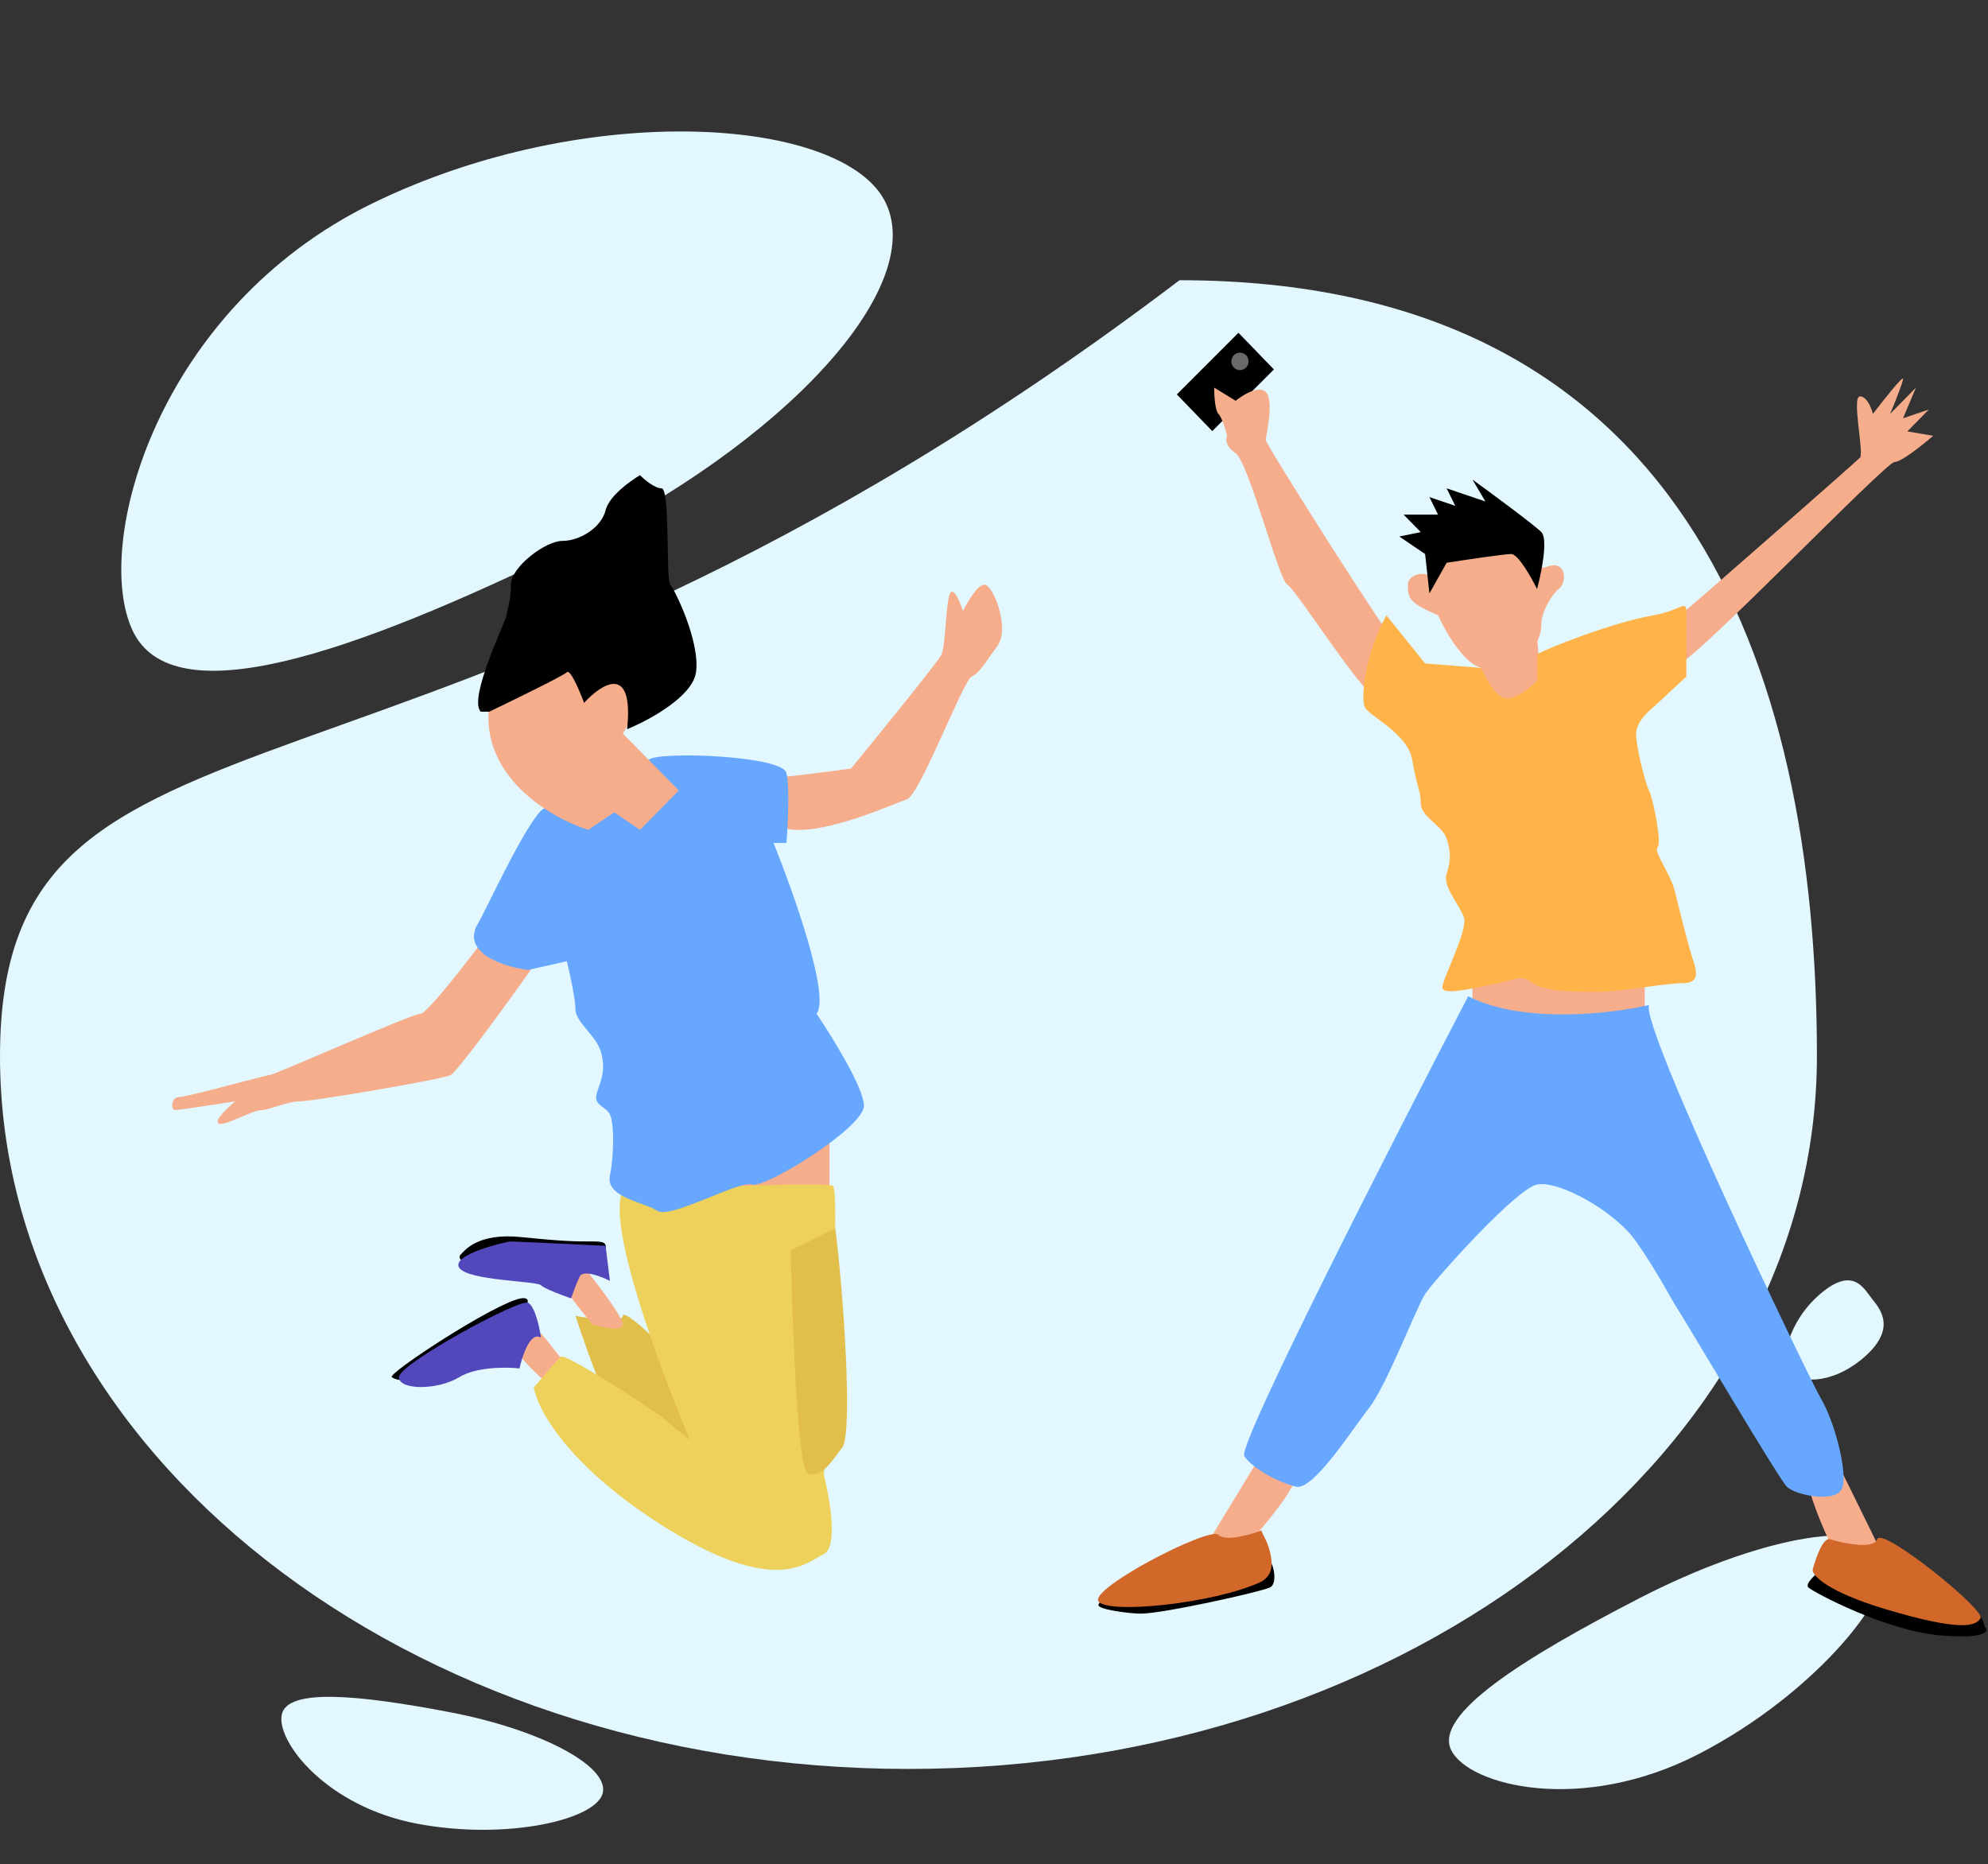 <svg width="257" height="241" viewBox="0 0 257 241" fill="none" xmlns="http://www.w3.org/2000/svg">
<rect x="0" y="0" width="257" height="241" fill="#333333" stroke="none"/>
<path d="M-6.10352e-05 136.53C-6.10352e-05 187.421 52.58 228.675 117.442 228.675C182.303 228.675 234.883 187.421 234.883 136.53C234.883 85.64 217.341 36.226 152.479 36.226C53.206 111.556 -6.10352e-05 85.64 -6.10352e-05 136.53Z" fill="#E2F7FE"/>
<path d="M17.142 81.514C22.359 92.601 45.577 84.49 73.469 70.916C101.361 57.342 119.742 37.351 114.526 26.264C109.309 15.178 76.09 12.691 48.197 26.264C20.305 39.838 11.925 70.428 17.142 81.514Z" fill="#E2F7FE"/>
<path d="M187.61 226.258C185.325 221.672 196.755 214.431 211.927 206.61C227.1 198.79 241.252 196.167 243.538 200.753C245.824 205.339 234.768 218.93 219.596 226.75C204.424 234.571 189.896 230.844 187.61 226.258Z" fill="#E2F7FE"/>
<path d="M231.244 177.355C230.172 176.052 231.046 170.899 235.357 167.233C239.668 163.567 241.011 166.7 242.083 168.003C243.154 169.306 245.185 171.882 240.874 175.548C236.563 179.214 232.315 178.658 231.244 177.355Z" fill="#E2F7FE"/>
<path d="M36.415 221.697C37.062 218.178 46.394 219.101 58.036 221.315C69.677 223.528 78.59 228.176 77.943 231.694C77.296 235.213 65.526 237.961 53.885 235.747C42.243 233.533 35.768 225.216 36.415 221.697Z" fill="#E2F7FE"/>
<path d="M194.252 91.996C195.142 92.901 197.962 90.486 199.261 89.166L198.704 82.373C196.478 82.939 191.914 84.298 191.469 85.203C190.912 86.335 193.139 90.864 194.252 91.996Z" fill="#F6AD8C"/>
<path d="M192.026 86.335C189.769 86.59 187.016 81.996 185.903 79.543C182.007 77.845 182.007 77.279 182.007 75.581C182.007 74.222 184.233 73.883 184.79 74.449C185.161 72.751 186.237 69.355 187.573 69.355C189.243 69.355 194.809 68.789 195.922 69.355C197.035 69.921 198.268 73.948 199.818 73.317C202.601 72.185 202.601 75.392 201.488 76.147C200.931 76.524 199.261 78.864 199.261 80.675C199.261 83.505 197.035 85.769 192.026 86.335Z" fill="#F6AD8C"/>
<rect x="-0.006" y="0.713" width="5.595" height="10.271" transform="matrix(0.695 0.719 -0.707 0.707 160.605 43.231)" fill="black" stroke="black"/>
<path d="M240.449 59.166C239.893 59.732 219.299 77.845 216.516 80.109C216.145 81.996 215.737 85.769 217.072 85.769C218.742 85.769 243.789 59.732 244.902 59.732C245.793 59.732 248.613 57.468 249.911 56.336L246.572 55.77L249.355 52.94L246.015 54.072L247.685 50.11L244.346 53.506C244.902 52.185 246.015 49.43 246.015 48.978C246.015 48.525 243.418 51.808 242.119 53.506C241.934 52.751 241.34 51.242 240.449 51.242C239.336 51.242 241.006 58.6 240.449 59.166Z" fill="#F6AD8C"/>
<path d="M163.639 56.902C163.639 57.468 179.78 82.939 180.337 82.939C180.151 85.392 179.446 90.298 178.111 90.298C176.441 90.298 167.535 76.147 166.422 75.581C165.309 75.015 161.413 59.732 159.743 58.6C158.407 57.694 158.444 56.713 158.63 56.336C158.444 55.581 157.962 53.959 157.517 53.506C157.071 53.053 156.96 51.053 156.96 50.11L159.743 51.808C160.671 51.053 162.749 49.77 163.639 50.676C164.752 51.808 163.639 56.336 163.639 56.902Z" fill="#F6AD8C"/>
<path d="M164.196 205.201C165.086 204.749 164.752 202.56 164.196 201.805C158.073 202.937 145.16 205.767 144.715 205.767C144.158 205.767 142 206.934 142 207.5C142 208.066 146 208.598 147.498 208.598C150.338 208.598 163.083 205.767 164.196 205.201Z" fill="black"/>
<path d="M190.356 134.448V123.693L212.62 123.127V134.448H190.356Z" fill="#F6AD8C"/>
<path d="M233.77 205.201C233.325 204.749 234.698 203.503 235.44 202.937C241.191 204.258 253.028 207.013 254.364 207.465C255.7 207.918 256.405 209.541 256.59 210.296C257.147 210.862 256.813 211.881 251.025 211.428C243.789 210.862 234.327 205.767 233.77 205.201Z" fill="black"/>
<path d="M243.789 201.805L237.666 189.353C236.553 189.541 234.215 190.145 233.77 191.051C233.214 192.183 237.11 201.239 238.223 202.371C239.113 203.277 242.305 202.371 243.789 201.805Z" fill="#F6AD8C"/>
<path d="M156.403 198.975L163.639 187.089C164.752 187.655 167.09 189.126 167.535 190.485C168.092 192.183 160.299 201.239 159.186 201.239C158.296 201.239 156.96 199.73 156.403 198.975Z" fill="#F6AD8C"/>
<path d="M157.517 198.409C158.407 199.315 161.598 198.409 163.083 197.843C163.083 198.22 163.832 199.09 164.196 200.673C164.5 202 164.67 203.575 163 204.5C156.878 207.33 143.113 208.698 142 207C140.887 205.302 156.403 197.277 157.517 198.409Z" fill="#D16729"/>
<path d="M242.676 198.975C242.23 200.333 238.408 199.541 236.553 198.975C235.662 198.733 234.698 201.516 234.327 202.937C234.327 203.692 236.219 205.767 243.789 208.031C253.251 210.862 255.477 210.296 256.034 209.164C256.59 208.031 243.232 197.277 242.676 198.975Z" fill="#D16729"/>
<path d="M160.856 188.221C159.966 186.862 179.78 148.033 189.799 128.788C196.924 132.41 208.352 131.052 213.176 129.92C212.063 132.75 233.77 178.032 235.44 180.862C237.11 183.692 238.78 189.919 238.223 192.183C237.666 194.447 232.1 193.315 230.987 192.183C229.874 191.051 218.186 171.24 217.072 169.542C215.959 167.844 214.289 164.447 211.506 160.485C208.723 156.523 201.488 152.561 198.705 153.127C195.922 153.693 185.346 165.579 184.233 167.278C183.12 168.976 179.224 179.164 176.998 181.994C174.771 184.824 169.762 192.749 167.535 192.183C165.309 191.617 161.969 189.919 160.856 188.221Z" fill="#67A7FE"/>
<path d="M213.733 79.543C208.524 80.426 199.261 84.071 198.705 84.637V88.034C197.962 88.788 196.144 90.298 194.808 90.298C193.473 90.298 192.025 87.656 191.469 86.335L184.233 85.769L179.224 79.543C176.441 84.637 175.884 90.298 176.441 91.43C176.997 92.562 182.007 94.826 182.563 98.222C183.12 101.618 183.677 102.184 183.677 103.882C183.677 105.58 186.46 106.712 187.016 108.411C187.573 110.109 187.573 111.241 187.016 112.939C186.46 114.637 188.686 116.901 189.242 118.599C189.799 120.297 186.46 126.523 186.46 127.656C186.46 128.788 190.912 127.656 193.695 127.089C196.478 126.523 196.478 125.957 198.148 127.089C199.818 128.222 203.714 128.222 206.497 128.222C209.28 128.222 215.402 127.089 217.629 127.089C219.855 127.089 219.299 125.391 218.742 123.693C218.185 121.995 217.072 117.467 216.516 115.203C215.959 112.939 213.733 110.109 214.289 109.543C214.846 108.977 213.733 103.316 213.176 102.184C212.62 101.052 211.506 96.524 211.506 94.826C211.506 93.467 212.991 91.996 213.733 91.43L218 87.468L218 83V79C218 77.5 217.072 78.977 213.733 79.543Z" fill="#FFB349"/>
<path d="M199.261 68.789C200.152 69.694 199.261 74.072 198.705 76.147C197.962 74.638 196.256 71.619 195.365 71.619C194.474 71.619 189.428 72.373 187.016 72.751L184.79 76.713L184.233 71.619L180.894 69.355L183.677 68.789L181.45 66.524H185.903L184.79 64.26L188.129 65.392L187.016 63.128L192.025 64.826L190.356 61.996C192.953 63.883 198.371 67.883 199.261 68.789Z" fill="black"/>
<ellipse cx="160.299" cy="46.714" rx="1.113" ry="1.132" fill="#696969"/>
<path d="M107.232 154.825V145.768L87.751 153.693L107.232 154.825Z" fill="#F6AD8C"/>
<path d="M80.515 170.108C80.515 171.013 76.434 170.485 74.393 170.108C75.135 172.372 76.842 177.353 77.732 179.164C78.846 181.428 87.751 187.088 89.421 187.088C91.091 187.088 87.751 178.032 87.194 176.334C86.638 174.636 80.515 168.976 80.515 170.108Z" fill="#E2BF4B"/>
<path d="M110.015 99.354C107.232 99.731 101.443 100.486 100.553 100.486C99.254 101.807 97.436 104.901 100.553 106.712C104.449 108.977 115.581 103.882 117.251 103.316C118.92 102.75 124.486 88.034 125.6 87.468C126.713 86.901 127.269 85.769 128.939 83.505C130.609 81.241 128.383 75.581 127.269 75.581C126.379 75.581 125.043 77.845 124.486 78.977C124.115 77.845 123.262 75.807 122.817 76.713C122.26 77.845 122.26 83.505 121.703 84.637C121.258 85.543 113.726 94.826 110.015 99.354Z" fill="#F6AD8C"/>
<path d="M54.355 131.052C55.246 131.052 61.035 123.505 63.818 119.731C66.229 120.297 70.942 121.656 70.497 122.561C69.94 123.693 59.365 138.41 58.252 138.976C57.138 139.542 40.44 142.372 38.771 142.372C37.101 142.372 34.874 143.504 33.761 143.504C32.648 143.504 28.752 145.768 28.195 145.202C27.75 144.75 29.494 143.127 30.422 142.372C28.01 142.75 23.075 143.504 22.629 143.504C22.073 143.504 22.073 141.806 23.186 141.806C24.299 141.806 34.318 138.976 34.874 138.976C35.431 138.976 53.242 131.052 54.355 131.052Z" fill="#F6AD8C"/>
<path d="M67.348 167.843C68.446 167.657 68.461 168.409 67.714 168.975C62.333 171.806 54.181 180.296 50.65 178.032C49.984 177.605 64.008 168.409 67.348 167.843Z" fill="black"/>
<path d="M59.556 162.183C59.11 162.636 59.736 163.127 60.478 163.315C66.044 162.938 78.121 162.615 78.289 161.617C78.48 160.485 77.923 160.485 76.254 160.485C74.493 160.485 72.914 160.485 67.348 159.919C61.782 159.353 60.112 161.617 59.556 162.183Z" fill="black"/>
<path d="M66.6 174.07C66.6 174.975 69.198 177.466 70.497 178.598C71.424 177.843 73.168 176.221 72.723 175.768C72.166 175.202 70.497 172.938 69.94 172.372C69.383 171.806 66.6 172.938 66.6 174.07Z" fill="#F6AD8C"/>
<path d="M73.28 166.711C73.28 167.164 75.506 169.919 76.619 171.24C77.918 171.617 80.515 172.145 80.515 171.24C80.515 170.108 76.063 164.447 75.506 163.881C74.949 163.315 73.28 166.145 73.28 166.711Z" fill="#F6AD8C"/>
<path d="M107.662 153.285C106.509 152.719 81.13 153.852 80.553 153.852C78.246 157.932 85.36 177.083 89.205 186.149C88.244 185.393 86.206 183.769 85.745 183.316C85.168 182.749 73.055 174.817 72.478 175.383C72.017 175.837 69.979 178.216 69.018 179.349C69.402 181.994 73.171 189.208 85.168 196.914C100.164 206.547 104.201 202.014 106.509 200.881C108.354 199.974 107.278 193.704 106.509 190.682C107.278 178.405 108.585 153.739 107.662 153.285Z" fill="#EED15B"/>
<path d="M107.98 158.787L102.223 161.617C102.408 171.051 103.113 190.032 104.449 190.485C106.119 191.051 107.232 189.353 108.902 187.089C110.238 185.277 109.093 167.466 107.98 158.787Z" fill="#E2BF4B"/>
<path d="M78.846 165.579L78.289 161.051C74.393 160.863 66.489 160.485 66.044 160.485C65.487 160.485 58.252 162.183 59.365 163.881C60.478 165.579 69.383 165.579 69.94 166.146C70.385 166.598 72.723 167.466 73.836 167.844C74.022 167.278 74.504 165.919 74.949 165.013C75.395 164.108 77.732 165.013 78.846 165.579Z" fill="#5248BC"/>
<path d="M68.27 168.41C69.161 168.862 69.754 171.617 69.94 172.938C68.604 172.032 67.528 175.202 67.157 176.9C65.487 176.711 61.591 176.674 59.365 178.032C56.582 179.73 51.572 179.73 51.572 178.032C51.572 176.334 67.157 167.844 68.27 168.41Z" fill="#5248BC"/>
<path d="M70.688 104.448C69.018 103.882 62.148 119.165 61.591 119.731C59.9 123.354 65.339 125.014 68.27 125.391L73.279 124.259C73.651 125.769 74.393 129.127 74.393 130.486C74.393 132.184 77.176 133.882 77.732 136.146C78.289 138.41 77.732 139.542 77.176 141.24C76.619 142.938 78.289 142.938 78.846 144.07C79.402 145.202 79.402 149.165 78.846 151.995C78.289 154.825 83.298 155.391 84.968 156.523C86.638 157.655 95.543 152.561 97.213 153.127C98.883 153.693 111.685 145.768 111.685 142.938C111.685 140.674 107.603 134.07 105.562 131.052C107.343 128.788 102.594 115.392 99.996 108.977H101.666C101.851 106.712 102.111 101.731 101.666 99.92C101.109 97.656 84.968 97.09 83.855 98.222C82.964 99.128 85.71 100.863 87.194 101.618C86.081 102.75 83.521 106.033 82.185 105.58C78.846 104.448 72.357 105.014 70.688 104.448Z" fill="#67A7FE"/>
<path d="M79.402 105.014L76.063 107.278C71.239 105.769 61.925 100.373 63.261 90.864C65.487 89.166 70.274 85.769 71.61 85.769C72.946 85.769 74.764 88.034 75.506 89.165C76.434 88.222 78.846 86.675 81.072 88.034C83.298 89.392 81.629 93.128 80.515 94.826L87.751 102.184L82.742 107.278L79.402 105.014Z" fill="#F6AD8C"/>
<path d="M73.28 86.901C72.834 87.354 66.415 90.486 63.261 91.996H62.148C60.478 90.298 65.487 80.109 65.487 79.543C65.487 78.977 66.044 77.845 66.044 75.581C66.044 73.317 70.497 69.921 72.723 69.921C74.949 69.921 77.732 68.222 78.289 65.958C78.734 64.147 81.443 62.185 82.742 61.43C83.298 61.996 84.634 63.128 85.525 63.128C86.638 63.128 86.081 75.015 86.638 75.581C87.195 76.147 90.534 82.939 89.977 86.901C89.532 90.071 83.855 93.128 81.072 94.26C81.963 85.656 77.732 88.411 75.506 90.864C74.949 89.354 73.725 86.449 73.28 86.901Z" fill="black"/>
</svg>
